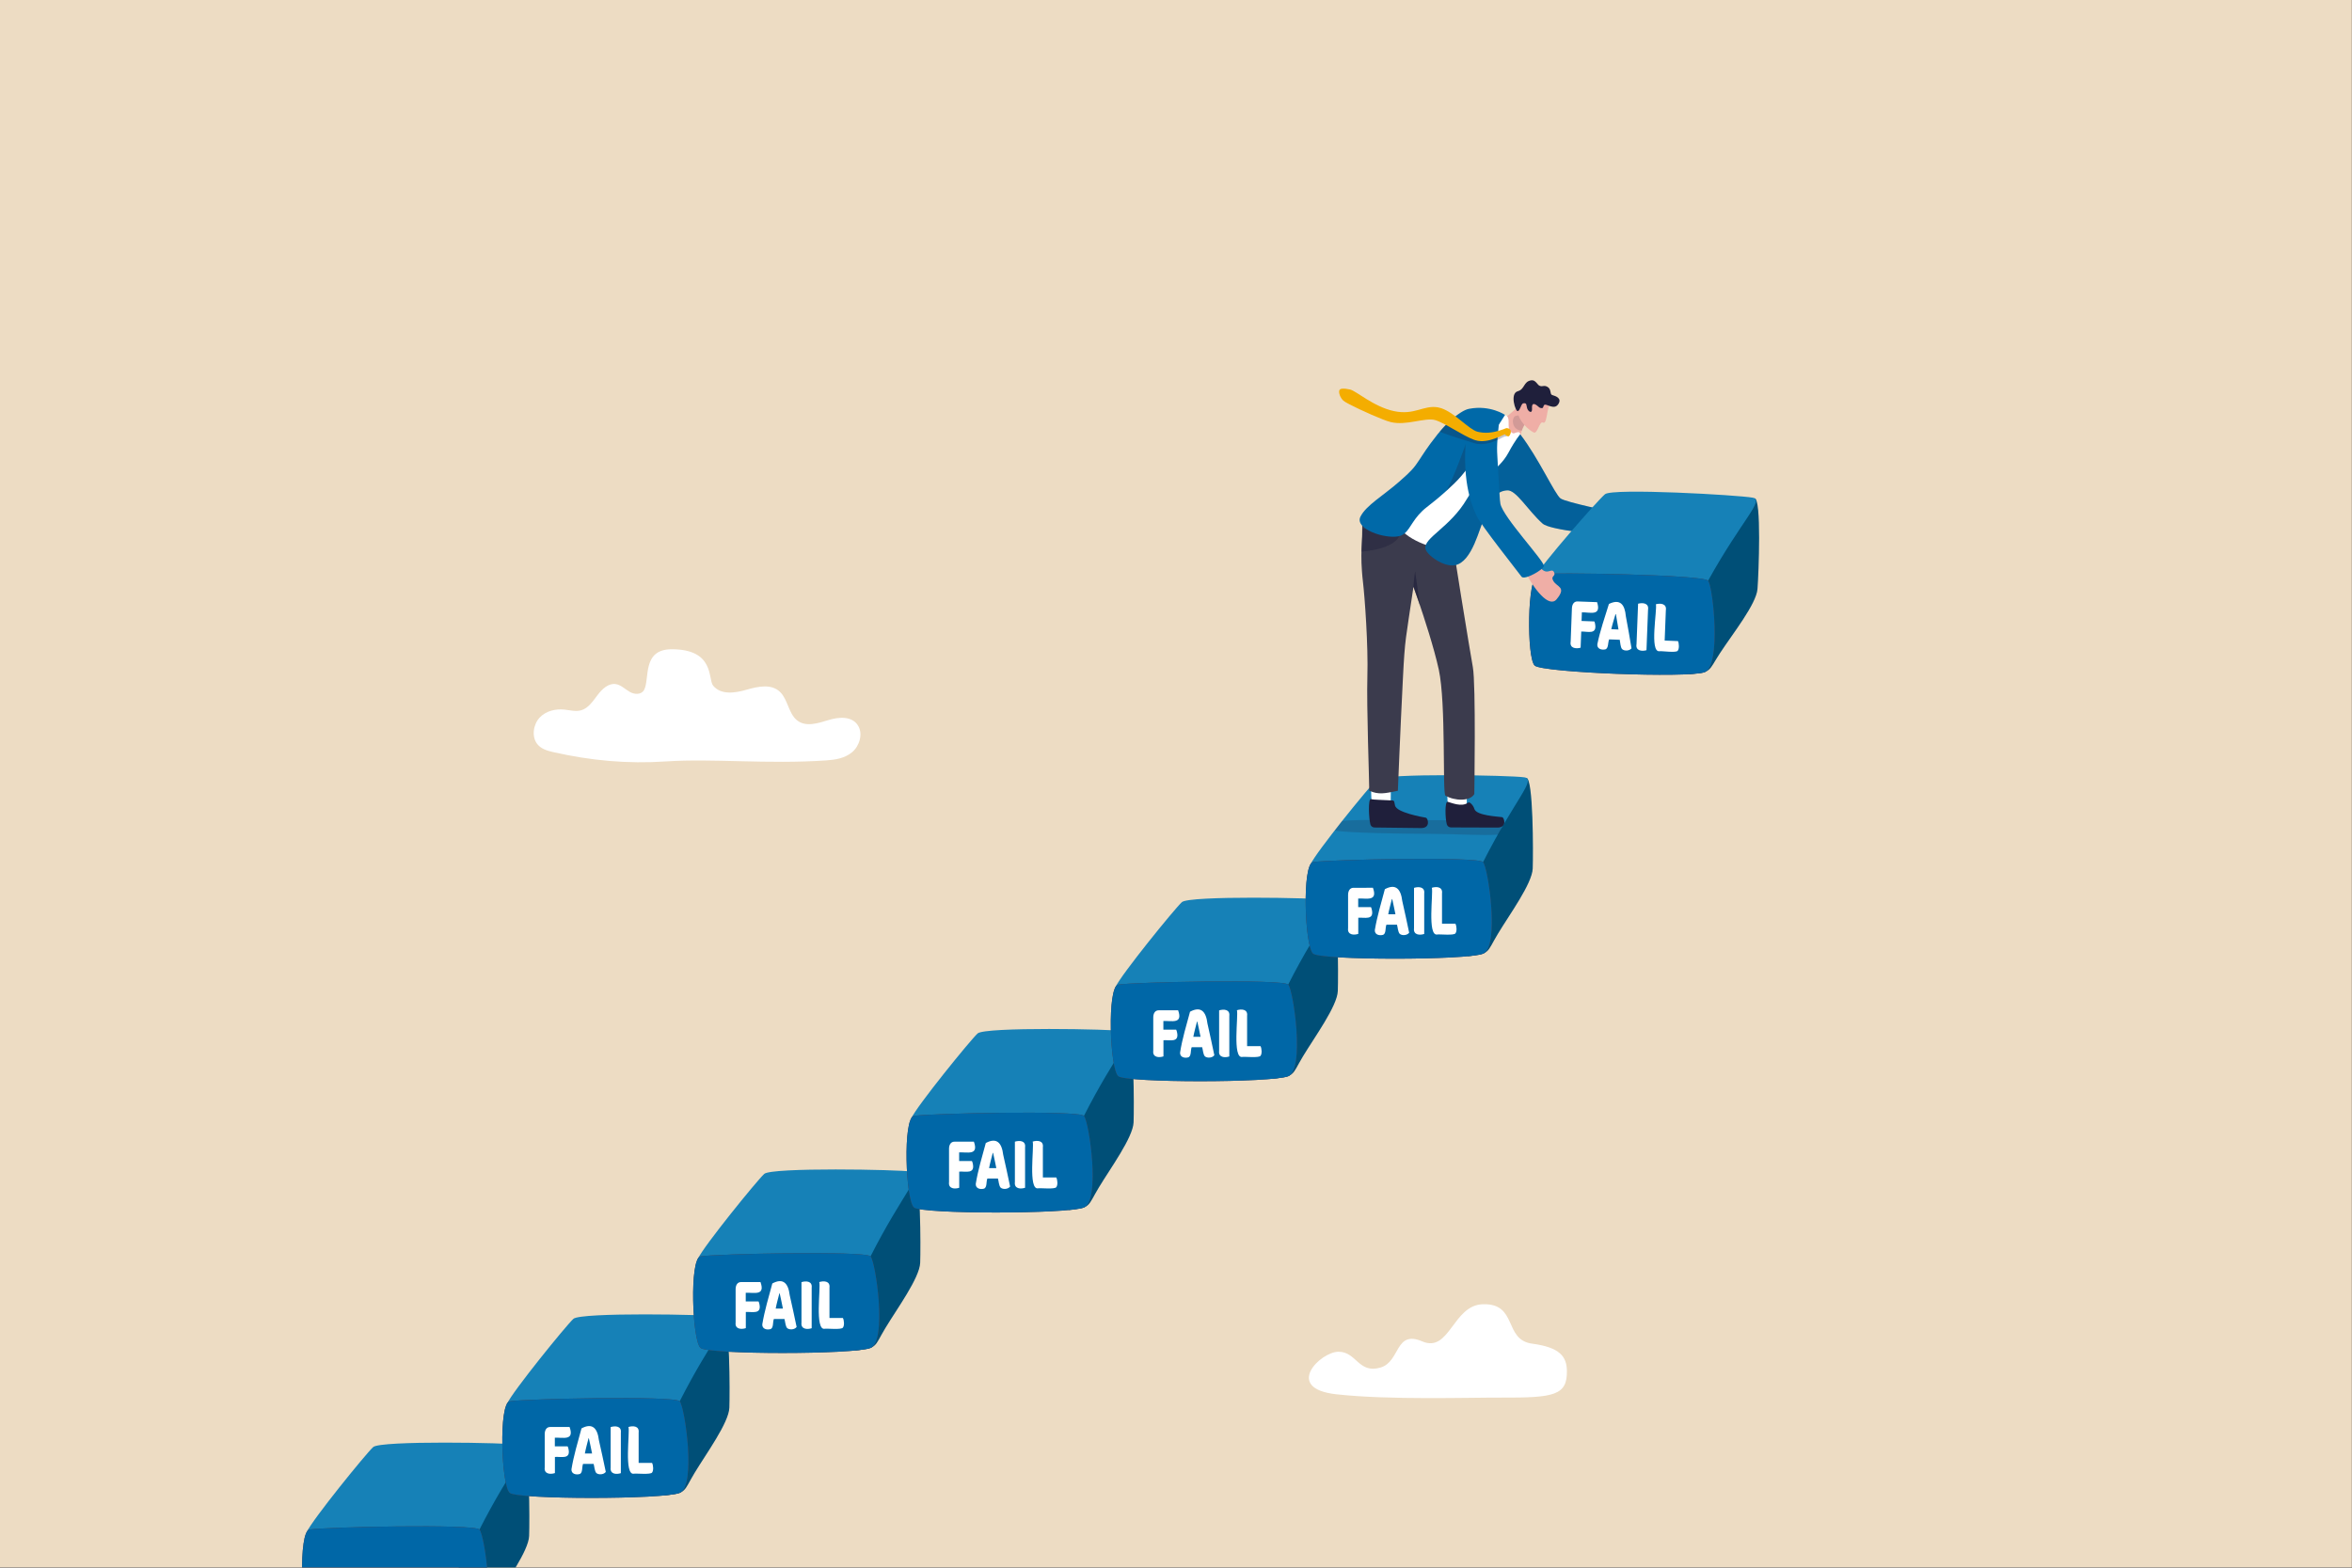 <?xml version="1.0" encoding="utf-8"?>
<!-- Generator: Adobe Illustrator 26.0.3, SVG Export Plug-In . SVG Version: 6.00 Build 0)  -->
<!DOCTYPE svg PUBLIC "-//W3C//DTD SVG 1.1//EN" "http://www.w3.org/Graphics/SVG/1.1/DTD/svg11.dtd">
<svg version="1.1" id="Layer_1" xmlns:x="http://ns.adobe.com/Extensibility/1.0/" xmlns:i="http://ns.adobe.com/AdobeIllustrator/10.0/" xmlns:graph="http://ns.adobe.com/Graphs/1.0/"
	 xmlns="http://www.w3.org/2000/svg" xmlns:xlink="http://www.w3.org/1999/xlink" x="0px" y="0px" viewBox="0 0 3000 2000"
	 style="enable-background:new 0 0 3000 2000;" xml:space="preserve">
<rect x="0" y="0" width="3000" height="2000" fill="#333333" stroke="none"/>
<style type="text/css">
	.st0{clip-path:url(#SVGID_00000153672920753824053200000003383151308777087154_);fill:#EDDCC3;}
	.st1{clip-path:url(#SVGID_00000153672920753824053200000003383151308777087154_);}
	.st2{fill:#004F77;}
	.st3{fill:#1681B7;}
	.st4{fill:#603A3E;}
	.st5{fill:#0067A7;}
	.st6{clip-path:url(#SVGID_00000153672920753824053200000003383151308777087154_);fill:#FFFFFF;}
	.st7{fill:#FFFFFF;}
	.st8{opacity:0.2;clip-path:url(#SVGID_00000153672920753824053200000003383151308777087154_);fill:#1F1F3B;}
	.st9{clip-path:url(#SVGID_00000153672920753824053200000003383151308777087154_);fill:#1F1F3B;}
	.st10{clip-path:url(#SVGID_00000153672920753824053200000003383151308777087154_);fill:#3B3B4D;}
	.st11{opacity:0.62;clip-path:url(#SVGID_00000153672920753824053200000003383151308777087154_);fill:#1F1F3B;}
	.st12{opacity:0.46;clip-path:url(#SVGID_00000153672920753824053200000003383151308777087154_);fill:#1F1F3B;}
	.st13{opacity:0.43;clip-path:url(#SVGID_00000153672920753824053200000003383151308777087154_);fill:#1F1F3B;}
	.st14{clip-path:url(#SVGID_00000153672920753824053200000003383151308777087154_);fill:#EFAEA6;}
	.st15{opacity:0.14;clip-path:url(#SVGID_00000153672920753824053200000003383151308777087154_);fill:#1F1F3B;}
	.st16{fill:#EFAEA6;}
	.st17{fill:#1F1F3B;}
	.st18{clip-path:url(#SVGID_00000153672920753824053200000003383151308777087154_);fill:#0069A8;}
	.st19{opacity:0.12;clip-path:url(#SVGID_00000153672920753824053200000003383151308777087154_);fill:#1F1F39;}
	.st20{opacity:0.26;clip-path:url(#SVGID_00000153672920753824053200000003383151308777087154_);fill:#1F1F39;}
	.st21{fill:#0069A8;}
	.st22{opacity:0.26;fill:#1F1F39;}
	.st23{fill:#F4AD00;}
</style>
<g>
	<defs>
		<rect id="SVGID_1_" x="-0.2" y="-0.3" width="3000" height="2000"/>
	</defs>
	<clipPath id="SVGID_00000173871835457054100890000007029042425611045532_">
		<use xlink:href="#SVGID_1_"  style="overflow:visible;"/>
	</clipPath>
	
		<rect x="-0.2" y="-0.3" style="clip-path:url(#SVGID_00000173871835457054100890000007029042425611045532_);fill:#EDDCC3;" width="3000" height="2000"/>
	<g style="clip-path:url(#SVGID_00000173871835457054100890000007029042425611045532_);">
		<path class="st2" d="M592.2,2071.4c29.1-3.5,23.5-4.1,38.3-28.6c14.8-24.6,43.7-64,44.4-83.3c0.7-19.4,0.8-116.3-8.2-115.5
			c-6.9,0.6-85.8,112.9-85.8,112.9L592.2,2071.4z"/>
		<path class="st3" d="M611.6,1951.3c40.4-79.8,68.5-105.6,52.7-108.1c-17.4-2.7-179-5.6-188.3,2.9c-9.3,8.5-77.3,92.3-84.7,108.3
			c-7.3,16,164.5,44.7,164.5,44.7L611.6,1951.3z"/>
		<path class="st4" d="M394.8,1951.3c18.1-3.1,210.1-7.4,216.8,0s21.3,108.4,0,116.9c-21.3,8.5-206.1,8.5-216.8,0
			C384.2,2059.7,380.2,1953.8,394.8,1951.3z"/>
		<path class="st5" d="M394.8,1951.3c18.1-3.1,210.1-7.4,216.8,0s21.3,108.4,0,116.9c-21.3,8.5-206.1,8.5-216.8,0
			C384.2,2059.7,380.2,1953.8,394.8,1951.3z"/>
	</g>
	<path style="clip-path:url(#SVGID_00000173871835457054100890000007029042425611045532_);fill:#FFFFFF;" d="M849.4,971.4
		c-49,3.3-95.8-1-143.8-11.9c-7.4-1.7-15.2-3.9-20.2-10.1c-7.6-9.4-5.3-25.1,2.9-33.9c8.2-8.7,20.5-11.4,31.8-10.2
		c7.3,0.8,14.7,2.9,21.7,0.7c8.8-2.8,14.6-11.6,20.4-19.3c5.9-7.7,13.8-15.2,22.9-14c6.8,0.9,12.1,6.5,18.2,10
		c6,3.5,14.8,3.9,18.3-2.6c7.4-13.9-3-51.8,35.2-51.8c55.1,0,46.1,38.2,52.7,46.3c10,12.3,27.9,9.6,42.5,5.4
		c14.6-4.2,31.9-8.1,43.1,2.9c9.7,9.5,10.7,27,21.1,35.7c11,9.3,26.7,4.3,40,0.2c13.4-4.2,30.6-5.7,38.3,7c6.5,10.6,1.7,26-7.6,33.8
		c-9.2,7.8-21.4,9.7-33,10.5C978.4,975.2,909.9,967.4,849.4,971.4z"/>
	<path style="clip-path:url(#SVGID_00000173871835457054100890000007029042425611045532_);fill:#FFFFFF;" d="M1707.3,1724.5
		c-23.1,0-70.6,46.8-2.7,54.3s169.6,4,210.7,4.2c67.2,0.3,83.8-2.9,83.3-34.2c-0.3-18.1-8.9-29.9-44.3-34.6
		c-36.8-4.9-18-51.7-63-50.3c-38.3,1.2-42.2,62.4-77.2,47.4c-35-15-27.7,25.9-53.3,33.4C1732.6,1752.9,1730.4,1724.5,1707.3,1724.5z
		"/>
	<g style="clip-path:url(#SVGID_00000173871835457054100890000007029042425611045532_);">
		<path class="st2" d="M847.6,1907.8c29.1-3.5,23.5-4.1,38.3-28.6c14.8-24.6,43.7-64,44.4-83.3s0.8-116.3-8.2-115.5
			c-6.9,0.6-85.8,112.9-85.8,112.9L847.6,1907.8z"/>
		<path class="st3" d="M867,1787.7c40.4-79.8,68.5-105.6,52.7-108.1c-17.4-2.7-179-5.6-188.3,2.9c-9.3,8.5-77.3,92.3-84.7,108.3
			s164.5,44.7,164.5,44.7L867,1787.7z"/>
		<path class="st4" d="M650.2,1787.7c18.1-3.1,210.1-7.4,216.8,0c6.6,7.4,21.3,108.4,0,116.9c-21.3,8.5-206.1,8.5-216.8,0
			C639.6,1896.1,635.6,1790.2,650.2,1787.7z"/>
		<path class="st5" d="M650.2,1787.7c18.1-3.1,210.1-7.4,216.8,0c6.6,7.4,21.3,108.4,0,116.9c-21.3,8.5-206.1,8.5-216.8,0
			C639.6,1896.1,635.6,1790.2,650.2,1787.7z"/>
		<g>
			<path class="st7" d="M726.5,1820.5c6.5,18.1-8.6,13.1-18.8,13.7v11H724c0.4,0.7,0.7,1.7,1,2.8c3.5,14.4-9.2,10.1-17.2,10.7v20.6
				c-5.7,1.9-14.1,1.4-13-7.2c0,0,0-42.5,0-42.5c0-5,2.2-9.1,6.9-9.1C701.7,1820.5,726.5,1820.5,726.5,1820.5z"/>
			<path class="st7" d="M741.7,1822.3c13.9-7.5,20.4-0.2,22.2,15c3,12.9,6.1,27.8,8.8,40.5c-2.4,3.4-8.8,4.1-12,1.5
				c-2.3-2.3-2.6-8.6-3.5-11.7h-13.5c-1.7,3.9-0.1,11.8-4.6,13c-4.6,1.2-10.5-0.3-10.2-6.1C731.6,1857.4,737.3,1838.8,741.7,1822.3z
				 M750.7,1834.9c-1.5,5.9-3.5,13-4.7,19.4h9.2c-1.2-6.3-2.8-13.4-4.1-19.4H750.7z"/>
			<path class="st7" d="M791.9,1879.4c-5.7,1.9-14.1,1.4-13-7.2c0,0,0-51.6,0-51.6c5.7-1.8,14.1-1.5,13,7.2
				C791.9,1827.8,791.9,1879.4,791.9,1879.4z"/>
			<path class="st7" d="M808.5,1880.1c-13,2.4-4.8-53.1-6.9-59.6c5.7-1.8,14.1-1.5,13,7.2c0,0,0,38.6,0,38.6h17.1
				c1.6,3,2.1,9.7,0.1,12.2C830.4,1881.6,811.1,1879.5,808.5,1880.1z"/>
		</g>
	</g>
	<g style="clip-path:url(#SVGID_00000173871835457054100890000007029042425611045532_);">
		<path class="st2" d="M1091,1722.9c29.1-3.5,23.5-4.1,38.3-28.6c14.8-24.6,43.7-64,44.4-83.3s0.8-116.3-8.2-115.5
			c-6.9,0.6-85.8,112.9-85.8,112.9L1091,1722.9z"/>
		<path class="st3" d="M1110.4,1602.8c40.4-79.8,68.5-105.6,52.7-108.1c-17.4-2.7-179-5.6-188.3,2.9c-9.3,8.5-77.3,92.3-84.7,108.3
			s164.5,44.7,164.5,44.7L1110.4,1602.8z"/>
		<path class="st4" d="M893.6,1602.8c18.1-3.1,210.1-7.4,216.8,0s21.3,108.4,0,116.9c-21.3,8.5-206.1,8.5-216.8,0
			C883,1711.2,879,1605.3,893.6,1602.8z"/>
		<path class="st5" d="M893.6,1602.8c18.1-3.1,210.1-7.4,216.8,0s21.3,108.4,0,116.9c-21.3,8.5-206.1,8.5-216.8,0
			C883,1711.2,879,1605.3,893.6,1602.8z"/>
		<g>
			<path class="st7" d="M970,1635.6c6.5,18.1-8.6,13.1-18.8,13.7v11h16.3c0.4,0.7,0.7,1.7,1,2.8c3.5,14.4-9.2,10.1-17.2,10.7v20.6
				c-5.7,1.9-14.1,1.4-13-7.2c0,0,0-42.5,0-42.5c0-5,2.2-9.1,6.9-9.1C945.1,1635.6,970,1635.6,970,1635.6z"/>
			<path class="st7" d="M985.1,1637.4c13.9-7.5,20.4-0.2,22.2,15c3,12.9,6.1,27.8,8.8,40.5c-2.4,3.4-8.8,4.1-12,1.5
				c-2.3-2.3-2.6-8.6-3.5-11.7h-13.5c-1.7,3.9-0.1,11.8-4.6,13c-4.6,1.2-10.5-0.3-10.2-6.1C975.1,1672.5,980.7,1653.9,985.1,1637.4z
				 M994.1,1650c-1.5,5.9-3.5,13-4.7,19.4h9.2c-1.2-6.3-2.8-13.4-4.1-19.4H994.1z"/>
			<path class="st7" d="M1035.3,1694.5c-5.7,1.9-14.1,1.4-13-7.2c0,0,0-51.6,0-51.6c5.7-1.8,14.1-1.5,13,7.2
				C1035.3,1642.9,1035.3,1694.5,1035.3,1694.5z"/>
			<path class="st7" d="M1051.9,1695.2c-13,2.4-4.8-53.1-6.9-59.6c5.7-1.8,14.1-1.5,13,7.2c0,0,0,38.6,0,38.6h17.1
				c1.6,3,2.1,9.7,0.1,12.2C1073.8,1696.8,1054.5,1694.6,1051.9,1695.2z"/>
		</g>
	</g>
	<g style="clip-path:url(#SVGID_00000173871835457054100890000007029042425611045532_);">
		<path class="st2" d="M1363.2,1543.7c29.1-3.5,23.5-4.1,38.3-28.6c14.8-24.6,43.7-64,44.4-83.3c0.7-19.4,0.8-116.3-8.2-115.5
			c-6.9,0.6-85.8,112.9-85.8,112.9L1363.2,1543.7z"/>
		<path class="st3" d="M1382.6,1423.6c40.4-79.8,68.5-105.6,52.7-108.1c-17.4-2.7-179-5.6-188.3,2.9c-9.3,8.5-77.3,92.3-84.7,108.3
			c-7.3,16,164.5,44.7,164.5,44.7L1382.6,1423.6z"/>
		<path class="st4" d="M1165.8,1423.6c18.1-3.1,210.1-7.4,216.8,0s21.3,108.4,0,116.9c-21.3,8.5-206.1,8.5-216.8,0
			C1155.2,1532,1151.2,1426.2,1165.8,1423.6z"/>
		<path class="st5" d="M1165.8,1423.6c18.1-3.1,210.1-7.4,216.8,0s21.3,108.4,0,116.9c-21.3,8.5-206.1,8.5-216.8,0
			C1155.2,1532,1151.2,1426.2,1165.8,1423.6z"/>
		<g>
			<path class="st7" d="M1242.2,1456.5c6.5,18.1-8.6,13.1-18.8,13.7v11h16.3c0.4,0.7,0.7,1.7,1,2.8c3.5,14.4-9.2,10.1-17.2,10.7
				v20.6c-5.7,1.9-14.1,1.4-13-7.2c0,0,0-42.5,0-42.5c0-5,2.2-9.1,6.9-9.1H1242.2z"/>
			<path class="st7" d="M1257.4,1458.2c13.9-7.5,20.4-0.2,22.2,15c3,12.9,6.1,27.8,8.8,40.5c-2.4,3.4-8.8,4.1-12,1.5
				c-2.3-2.3-2.6-8.6-3.5-11.7h-13.5c-1.7,3.9-0.1,11.8-4.6,13c-4.6,1.2-10.5-0.3-10.2-6.1
				C1247.3,1493.3,1252.9,1474.7,1257.4,1458.2z M1266.3,1470.8c-1.5,5.9-3.5,13-4.7,19.4h9.2c-1.2-6.3-2.8-13.4-4.1-19.4H1266.3z"
				/>
			<path class="st7" d="M1307.5,1515.3c-5.7,1.9-14.1,1.4-13-7.2c0,0,0-51.6,0-51.6c5.7-1.8,14.1-1.5,13,7.2
				C1307.5,1463.7,1307.5,1515.3,1307.5,1515.3z"/>
			<path class="st7" d="M1324.1,1516c-13,2.4-4.8-53.1-6.9-59.6c5.7-1.8,14.1-1.5,13,7.2c0,0,0,38.6,0,38.6h17.1
				c1.6,3,2.1,9.7,0.1,12.2C1346,1517.6,1326.7,1515.4,1324.1,1516z"/>
		</g>
	</g>
	<g style="clip-path:url(#SVGID_00000173871835457054100890000007029042425611045532_);">
		<path class="st2" d="M1623.7,1376.2c29.1-3.5,23.5-4.1,38.3-28.6c14.8-24.6,43.7-64,44.4-83.3c0.7-19.4,0.8-116.3-8.2-115.5
			c-6.9,0.6-85.8,112.9-85.8,112.9L1623.7,1376.2z"/>
		<path class="st3" d="M1643.1,1256.1c40.4-79.8,68.5-105.6,52.7-108.1c-17.4-2.7-179-5.6-188.3,2.9s-77.3,92.3-84.7,108.3
			c-7.3,16,164.5,44.7,164.5,44.7L1643.1,1256.1z"/>
		<path class="st4" d="M1426.4,1256.1c18.1-3.1,210.1-7.4,216.8,0c6.6,7.4,21.3,108.4,0,116.9c-21.3,8.5-206.1,8.5-216.8,0
			C1415.7,1364.4,1411.7,1258.6,1426.4,1256.1z"/>
		<path class="st5" d="M1426.4,1256.1c18.1-3.1,210.1-7.4,216.8,0c6.6,7.4,21.3,108.4,0,116.9c-21.3,8.5-206.1,8.5-216.8,0
			C1415.7,1364.4,1411.7,1258.6,1426.4,1256.1z"/>
		<g>
			<path class="st7" d="M1502.7,1288.9c6.5,18.1-8.6,13.1-18.8,13.7v11h16.3c0.4,0.7,0.7,1.7,1,2.8c3.5,14.4-9.2,10.1-17.2,10.7
				v20.6c-5.7,1.9-14.1,1.4-13-7.2c0,0,0-42.5,0-42.5c0-5,2.2-9.1,6.9-9.1C1477.9,1288.9,1502.7,1288.9,1502.7,1288.9z"/>
			<path class="st7" d="M1517.9,1290.7c13.9-7.5,20.4-0.2,22.2,15c3,12.9,6.1,27.8,8.8,40.5c-2.4,3.4-8.8,4.1-12,1.5
				c-2.3-2.3-2.6-8.6-3.5-11.7H1520c-1.7,3.9-0.1,11.8-4.6,13c-4.6,1.2-10.5-0.3-10.2-6.1
				C1507.8,1325.7,1513.5,1307.1,1517.9,1290.7z M1526.8,1303.3c-1.5,5.9-3.5,13-4.7,19.4h9.2c-1.2-6.3-2.8-13.4-4.1-19.4H1526.8z"
				/>
			<path class="st7" d="M1568,1347.8c-5.7,1.9-14.1,1.4-13-7.2c0,0,0-51.6,0-51.6c5.7-1.8,14.1-1.5,13,7.2
				C1568,1296.1,1568,1347.8,1568,1347.8z"/>
			<path class="st7" d="M1584.6,1348.4c-13,2.4-4.8-53.1-6.9-59.6c5.7-1.8,14.1-1.5,13,7.2c0,0,0,38.6,0,38.6h17.1
				c1.6,3,2.1,9.7,0.1,12.2C1606.6,1350,1587.2,1347.8,1584.6,1348.4z"/>
		</g>
	</g>
	<g style="clip-path:url(#SVGID_00000173871835457054100890000007029042425611045532_);">
		<path class="st2" d="M1872.3,1219.9c29.1-3.5,23.5-4.1,38.3-28.6c14.8-24.6,43.7-64,44.4-83.3c0.7-19.4,0.8-116.3-8.2-115.5
			c-6.9,0.6-85.8,112.9-85.8,112.9L1872.3,1219.9z"/>
		<path class="st3" d="M1891.7,1099.8c40.4-79.8,68.5-105.6,52.7-108.1c-17.4-2.7-179-5.6-188.3,2.9c-9.3,8.5-77.3,92.3-84.7,108.3
			c-7.3,16,164.5,44.7,164.5,44.7L1891.7,1099.8z"/>
		<path class="st4" d="M1674.9,1099.8c18.1-3.1,210.1-7.4,216.8,0c6.6,7.4,21.3,108.4,0,116.9c-21.3,8.5-206.1,8.5-216.8,0
			C1664.3,1208.2,1660.3,1102.3,1674.9,1099.8z"/>
		<path class="st5" d="M1674.9,1099.8c18.1-3.1,210.1-7.4,216.8,0c6.6,7.4,21.3,108.4,0,116.9c-21.3,8.5-206.1,8.5-216.8,0
			C1664.3,1208.2,1660.3,1102.3,1674.9,1099.8z"/>
		<g>
			<path class="st7" d="M1751.2,1132.6c6.5,18.1-8.6,13.1-18.8,13.7v11h16.3c0.4,0.7,0.7,1.7,1,2.8c3.5,14.4-9.2,10.1-17.2,10.7
				v20.6c-5.7,1.9-14.1,1.4-13-7.2c0,0,0-42.5,0-42.5c0-5,2.2-9.1,6.9-9.1C1726.4,1132.6,1751.2,1132.6,1751.2,1132.6z"/>
			<path class="st7" d="M1766.4,1134.4c13.9-7.5,20.4-0.2,22.2,15c3,12.9,6.1,27.8,8.8,40.5c-2.4,3.4-8.8,4.1-12,1.5
				c-2.3-2.3-2.6-8.6-3.5-11.7h-13.5c-1.7,3.9-0.1,11.8-4.6,13c-4.6,1.2-10.5-0.3-10.2-6.1C1756.4,1169.5,1762,1150.9,1766.4,1134.4
				z M1775.4,1147c-1.5,5.9-3.5,13-4.7,19.4h9.2c-1.2-6.3-2.8-13.4-4.1-19.4H1775.4z"/>
			<path class="st7" d="M1816.6,1191.5c-5.7,1.9-14.1,1.4-13-7.2c0,0,0-51.6,0-51.6c5.7-1.8,14.1-1.5,13,7.2
				C1816.6,1139.9,1816.6,1191.5,1816.6,1191.5z"/>
			<path class="st7" d="M1833.2,1192.2c-13,2.4-4.8-53.1-6.9-59.6c5.7-1.8,14.1-1.5,13,7.2c0,0,0,38.6,0,38.6h17.1
				c1.6,3,2.1,9.7,0.1,12.2C1855.1,1193.8,1835.8,1191.6,1833.2,1192.2z"/>
		</g>
	</g>
	<path style="opacity:0.2;clip-path:url(#SVGID_00000173871835457054100890000007029042425611045532_);fill:#1F1F3B;" d="
		M1919.3,1048.5c-1.8,3.9-6.4,12-8.3,16.3c-19.3,1.5-57.5-1-85.9-1c-40.9,0-104.3-1.3-122.6-4.1c1.8-3,7.2-9.3,9.2-12.3
		c19.4-2.3,76.4-1.1,113.5-1.1C1856.5,1046.3,1899.6,1046.8,1919.3,1048.5z"/>
	<path style="clip-path:url(#SVGID_00000173871835457054100890000007029042425611045532_);fill:#FFFFFF;" d="M1870.5,1031.5
		c0.9-9.1,0.2-32.3,0.2-32.3l-25.3-0.9l1.4,34.8l16.7,11.1L1870.5,1031.5z"/>
	<path style="clip-path:url(#SVGID_00000173871835457054100890000007029042425611045532_);fill:#1F1F3B;" d="M1872.6,1023.9
		c2.1-1.6,6.9,4.1,7.9,7.9c2.2,8.8,30.4,9.9,35.5,10.7c2.6,0.4,6.8,13.3-6.1,13.3c-11.2,0-46.9-0.1-59.1-0.2c-2.6,0-4.8-1.7-5.4-4.1
		c-2.2-8.5-2.5-28.4,0.9-28.7C1850.8,1023.9,1864.5,1030.2,1872.6,1023.9z"/>
	<path style="clip-path:url(#SVGID_00000173871835457054100890000007029042425611045532_);fill:#FFFFFF;" d="M1773.4,1031.6
		c1-9.1,0.4-32.3,0.4-32.3l-25.3-1l1.2,34.8l16.6,11.2L1773.4,1031.6z"/>
	<path style="clip-path:url(#SVGID_00000173871835457054100890000007029042425611045532_);fill:#1F1F3B;" d="M1776.2,1021.2
		c2.7,0.2,2.2,2.7,3.2,6.6c2.2,8.8,34.3,14.5,39.3,15.4c2.6,0.4,6.6,13.4-6.3,13.2c-11.2-0.1-46.9-0.5-59.1-0.7
		c-2.6,0-4.8-1.7-5.4-4.1c-2.1-8.5-2.9-31.9,0.5-32.1C1753,1020.5,1763.8,1020.4,1776.2,1021.2z"/>
	<path style="clip-path:url(#SVGID_00000173871835457054100890000007029042425611045532_);fill:#3B3B4D;" d="M1737.2,729.1
		c0.3,4.1,0.7,8.6,1.3,13.6c2.2,18.5,6.8,80.8,5.6,120.4c-1.1,39.4,2.4,131.6,2.4,145.7c12,5.2,19.4,3.6,36.5,0
		c0,0,3-76.1,6.4-142.7c2.7-54.1,3.5-48.7,13.5-117.5l0,0c0.1,0.3,2.5,7,6.1,17.3c7.5,22,20.1,60.5,26.2,88.4
		c9.4,43.5,4.5,156.8,8.4,160.7c11.7,6.9,31.6,7.6,36.9-2c0,0,2.2-140.1-1.9-162.1c-2.8-14.9-26.7-161.2-32.1-200.5
		c0,0-105.3-23-108.5,13c-0.4,4.9-0.6,9.3-0.5,13.4c0.1,5.6-0.2,10.8-0.5,16.4C1736.5,702.7,1736,713.3,1737.2,729.1z"/>
	<path style="opacity:0.62;clip-path:url(#SVGID_00000173871835457054100890000007029042425611045532_);fill:#1F1F3B;" d="
		M1802.9,748.7L1802.9,748.7c0.1,0.3,4.7,13.4,8.3,23.7l-6.2-43.8C1805,728.6,1803.9,734.9,1802.9,748.7z"/>
	<path style="opacity:0.46;clip-path:url(#SVGID_00000173871835457054100890000007029042425611045532_);fill:#1F1F3B;" d="
		M1786,728.6C1786,728.6,1786.1,728.7,1786,728.6c0.2,0,0.3,0,0.3-0.1C1786.3,728.6,1786,728.6,1786,728.6z"/>
	<path style="opacity:0.43;clip-path:url(#SVGID_00000173871835457054100890000007029042425611045532_);fill:#1F1F3B;" d="
		M1736.5,703.8c0.9-0.2,44.1-2.6,49.6-23c0,0-36.8-7.5-48-6.3C1737.6,683.7,1736.5,697.2,1736.5,703.8z"/>
	<path style="clip-path:url(#SVGID_00000173871835457054100890000007029042425611045532_);fill:#EFAEA6;" d="M1921.9,561.6l-15-15.2
		c4.5-8.3,23-20.4,28.5-27c6-7.2,20.1-8.9,20.1-8.9l-3.6,20.3l-1.2,1.2c0,0-9.4,13.3-10.6,21.1c-0.7,4.5-4.6,9.4-3.9,17.3
		C1936.6,576.2,1921.9,561.6,1921.9,561.6z"/>
	<path style="opacity:0.14;clip-path:url(#SVGID_00000173871835457054100890000007029042425611045532_);fill:#1F1F3B;" d="
		M1948.8,534.9c0,0-5.9,8.6-7.8,14.6c-14-1.3-12.7-17.3-8.1-18.8c2.9-1,11.9-1.9,11.9-1.9L1948.8,534.9z"/>
	<g style="clip-path:url(#SVGID_00000173871835457054100890000007029042425611045532_);">
		<path class="st16" d="M1976.1,517.3c-3.3,7.2-3.2,24.4-7.9,21.8s-7,15.2-12,12.6c-12.2-6.3-21.8-21.5-20.1-28.1
			c1.7-6.6,11.6-22.3,11.6-22.3L1976.1,517.3z"/>
		<path class="st17" d="M1960,517c3.5,2.5,3.2,3.5,6.5,3.7c3.4,0.2,0.8-6,6.2-4.1c5.4,1.9,11,4.6,14.7-0.7c5.3-7.7-2.6-10.5-7.7-12
			c-3.2-1-0.4-7.6-6.3-10.6c-4.6-2.3-5.6,0.6-9.8-1.2c-2.6-1.1-5.1-7.8-10.5-6.9c-10.1,1.5-8,11.4-17.1,13.9
			c-10.6,2.9-2.9,26.1-0.1,25.4c3.3-0.8,4.1-9.6,7.2-10c4.7-0.7,3.5,2.3,4.8,6.4c1.4,4.4,6.7,7.5,6.2,0.3S1956.8,514.7,1960,517z"/>
	</g>
	<path style="clip-path:url(#SVGID_00000173871835457054100890000007029042425611045532_);fill:#FFFFFF;" d="M1919.7,529.3
		c8.8,3.3,0.8,16.1,7.8,22c3.7,3.1,4.1,0.8,7.2,0.3c1.9-0.3,3.9-0.8,4.4,2.4c9.7,64.3-97.2,132-97.3,142
		c-0.1,8.2-39.8-2.4-55.9-21.2c-22.1-25.9,0.5-53.8,5.2-58.9c4.8-5,90.2-87.2,90.2-87.2S1900,531.4,1919.7,529.3z"/>
	<path style="clip-path:url(#SVGID_00000173871835457054100890000007029042425611045532_);fill:#0069A8;" d="M2062.6,655.6
		c-4-2.9-64.6-14.4-72.1-19.7c-7.3-5.3-28-51.5-51.4-81.8c0,0-5.5,5.7-15.2,23.7c-12.9,23.8-36.3,30.5-52.8,58.7
		c-21.3,36.4-55.7,49.8-52.9,63.6c1.7,8,23.2,23.6,37.5,21c22.5-4.1,31.3-48.6,37.6-59.9c2.5-4.4,5.4-10.6,8.6-16.9
		c4-7.8,6-17.7,20.6-18.7c11.3-0.8,26.4,25.7,45,42.3c10,9,76.3,13.7,83.4,16.6C2060.7,688.5,2071.2,661.8,2062.6,655.6z"/>
	<path style="opacity:0.12;clip-path:url(#SVGID_00000173871835457054100890000007029042425611045532_);fill:#1F1F39;" d="
		M2062.6,655.6c-4-2.9-64.6-14.4-72.1-19.7c-7.3-5.3-28-51.5-51.4-81.8c0,0-5.5,5.7-15.2,23.7c-12.9,23.8-36.3,30.5-52.8,58.7
		c-21.3,36.4-55.7,49.8-52.9,63.6c1.7,8,23.2,23.6,37.5,21c22.5-4.1,31.3-48.6,37.6-59.9c2.5-4.4,5.4-10.6,8.6-16.9
		c4-7.8,6-17.7,20.6-18.7c11.3-0.8,26.4,25.7,45,42.3c10,9,76.3,13.7,83.4,16.6C2060.7,688.5,2071.2,661.8,2062.6,655.6z"/>
	<path style="clip-path:url(#SVGID_00000173871835457054100890000007029042425611045532_);fill:#0069A8;" d="M1919.7,529.3
		L1919.7,529.3c-4.4,7.2-20.7,32.6-39.4,57.3c-5.3,7-10.8,13.9-16.2,20.4c-5.1,6-12,12.7-19.1,19.1c-9,8.1-18.3,15.7-25,20.8
		c-16.9,13-20.4,26.9-28.4,33.6c-2.2,1.8-4.7,3.1-7.8,3.7c-18.2,3.5-56-9.5-48.6-24.9c7-14.5,29.9-27.5,49.5-44.8l0,0
		c3.6-3.2,7-6.2,10.1-9.1c4.5-4.3,8.2-8.2,10.4-11.3c0.2-0.3,0.4-0.6,0.6-0.8c0.9-1.3,1.7-2.5,2.5-3.6c0.9-1.4,1.8-2.6,2.6-3.8
		c0.9-1.4,1.8-2.7,2.6-4c0.2-0.3,0.3-0.5,0.5-0.8c0.2-0.4,0.4-0.7,0.7-1c2.7-4.2,5.3-8,9.4-13.6c0.3-0.5,0.7-1,1.1-1.5
		c2.3-3.1,5.2-6.8,8.7-11.3c7.9-9.9,19.5-21.3,29.6-27.6c3.8-2.4,7.5-4.1,10.6-4.6C1900.7,516.4,1919.7,529.3,1919.7,529.3z"/>
	<path style="opacity:0.26;clip-path:url(#SVGID_00000173871835457054100890000007029042425611045532_);fill:#1F1F39;" d="
		M1880.2,586.6c-5.3,7-10.8,13.9-16.2,20.4c-5.1,6-12,12.7-19.1,19.1c9.2-15.9,24.6-59.4,24.6-59.4L1880.2,586.6z"/>
	<g style="clip-path:url(#SVGID_00000173871835457054100890000007029042425611045532_);">
		<path class="st2" d="M2154.7,860c29.2-2.4,23.7-3.2,39.4-27.1c15.7-24,46.1-62.2,47.6-81.5c1.5-19.3,5.3-116.2-3.8-115.7
			c-6.9,0.3-90.1,109.5-90.1,109.5L2154.7,860z"/>
		<path class="st3" d="M2178.7,740.8c43.4-78.2,72.5-102.9,56.8-105.9c-17.3-3.3-178.6-12.5-188.3-4.4
			c-9.6,8.1-80.8,89.2-88.8,104.9c-7.9,15.7,162.6,51,162.6,51L2178.7,740.8z"/>
		<path class="st4" d="M1962.1,732.4c18.2-2.4,210.2,0.7,216.6,8.4s17.1,109.1-4.5,116.8c-21.6,7.7-206.3,0.5-216.6-8.4
			C1947.3,840.3,1947.4,734.4,1962.1,732.4z"/>
		<path class="st5" d="M1962.1,732.4c18.2-2.4,210.2,0.7,216.6,8.4s17.1,109.1-4.5,116.8c-21.6,7.7-206.3,0.5-216.6-8.4
			C1947.3,840.3,1947.4,734.4,1962.1,732.4z"/>
		<g>
			<path class="st7" d="M2037.1,768.2c5.8,18.4-9.1,12.7-19.4,13l-0.4,11l16.3,0.6c0.4,0.7,0.7,1.7,0.9,2.9
				c2.9,14.5-9.5,9.7-17.6,10l-0.8,20.6c-5.7,1.7-14.2,0.9-12.7-7.7c0,0,1.6-42.5,1.6-42.5c0.2-5,2.5-9,7.3-8.8
				C2012.3,767.2,2037.1,768.2,2037.1,768.2z"/>
			<path class="st7" d="M2052.2,770.5c14.2-6.9,20.3,0.6,21.6,15.8c2.5,13,5.1,28,7.2,40.8c-2.5,3.3-9,3.8-12,1
				c-2.2-2.4-2.3-8.7-3-11.9l-13.5-0.5c-1.8,3.8-0.6,11.8-5.1,12.8c-4.6,1-10.5-0.7-10-6.5C2040.8,805.2,2047.1,786.8,2052.2,770.5z
				 M2060.6,783.5c-1.7,5.9-4,12.9-5.4,19.2l9.2,0.4c-1-6.4-2.3-13.5-3.3-19.5L2060.6,783.5z"/>
			<path class="st7" d="M2100.1,829.5c-5.7,1.7-14.2,0.9-12.7-7.7c0,0,2-51.6,2-51.6c5.8-1.6,14.1-0.9,12.7,7.7
				C2102.1,777.9,2100.1,829.5,2100.1,829.5z"/>
			<path class="st7" d="M2116.7,830.8c-13.1,1.8-2.7-53.2-4.6-59.9c5.8-1.6,14.1-0.9,12.7,7.7c0,0-1.5,38.6-1.5,38.6l17,0.7
				c1.4,3.1,1.7,9.8-0.3,12.2C2138.5,833.2,2119.3,830.3,2116.7,830.8z"/>
		</g>
	</g>
	<g style="clip-path:url(#SVGID_00000173871835457054100890000007029042425611045532_);">
		<path class="st16" d="M1956.2,705.6c12.7,38,21.7,16.7,25.8,24c3.3,6-4.7,4.6-0.8,11.4c4.7,8.3,17.5,7.6,4.2,23.6
			c-9.4,11.3-28.6-11.8-42.1-39c-6.9-14-8.6-19.1-3.1-21.9C1945.7,701,1954.7,700.9,1956.2,705.6z"/>
		<path class="st21" d="M1912,539.5c-0.3,3.4-2.9,23.8-2.4,36.8c0.1,2,0.2,4,0.3,6.1c0.4,7.8,0.8,16.1,1.3,23.8
			c0,0.4,0.1,0.9,0.1,1.3c0.9,15,1.7,31.8,2.5,35.3c3.7,17.4,55.4,72.2,55.5,79.2c0.1,4.3-24.9,18.8-28.6,13.7
			c-5.5-7.6-51.8-65.6-57.5-78c-7-15.1-19.7-47.7-12.1-110c0,0-0.4-3.3,1.1-7c1.6-4,6.6-9,11.4-13.9c0.1-0.1,0.1-0.1,0.2-0.2
			C1893.1,517.2,1912.9,529.7,1912,539.5z"/>
	</g>
	<g style="clip-path:url(#SVGID_00000173871835457054100890000007029042425611045532_);">
		<path class="st22" d="M1924.5,555.1c-1-0.1-1.9,0.5-2.7,1c-1,0.7-1.7,1.4-2.1,0.8c-0.6-0.8-12.5,7.5-25.4,9.3
			c-4.1,0.6-9.4,0.6-13.4-0.7c-1.6-0.5-38.2-11.6-44.6-15c8.4-9.8,14.7-16.2,19.4-17.5c5.7,4.5,18,15.6,22.6,18.5
			c2.3,1.5,4.4,2.5,6.4,3c0.9,0.2,1.7,0.4,2.6,0.6c3.8,0.7,7.7,0.8,11.4,0.6c7.1-0.5,13.7-2.5,19-4.4c2.9-1.1,3.4-1.8,6.1-1.1
			c0,0,0.1,0,0.1,0C1924.4,552.3,1925.8,555.2,1924.5,555.1z"/>
		<path class="st23" d="M1708.3,498.1c-0.9,2.9,0.9,9.1,5.2,13.1c1,0.9,3.9,2.6,8.1,4.8c14.3,7.4,42.8,20.2,52.4,22.5
			c10,2.4,20.8,0.9,30.7-0.8c10.1-1.7,19.3-3.6,25.8-1.8c12.5,3.6,34.9,19.8,49.8,25.2c0.5,0.2,1,0.3,1.5,0.5
			c16.6,5.3,37.2-8.5,38-7.4c0.6,0.8,1.1,1.5,2.1,2c0.5,0.2,1,0.4,1.7,0.5c1.6,0.2,2.8-2.6,3.3-4.3c0.5-1.7,0.4-4.7-3.1-5.9
			c-2.6-0.9-3.3,0.1-6.1,1.1c-7.1,2.6-16.6,5.2-26.4,4.3c-2.2-0.2-4.4-0.6-6.7-1.1c-11-2.9-29-24.2-46.2-30
			c-1.6-0.5-3.2-0.9-4.7-1.2c-18.4-2.8-29.5,10.4-55.6,4.9c-26.1-5.5-48.5-26.1-56.2-27.6C1714.2,495.3,1709.2,495.2,1708.3,498.1z"
			/>
	</g>
</g>
</svg>

